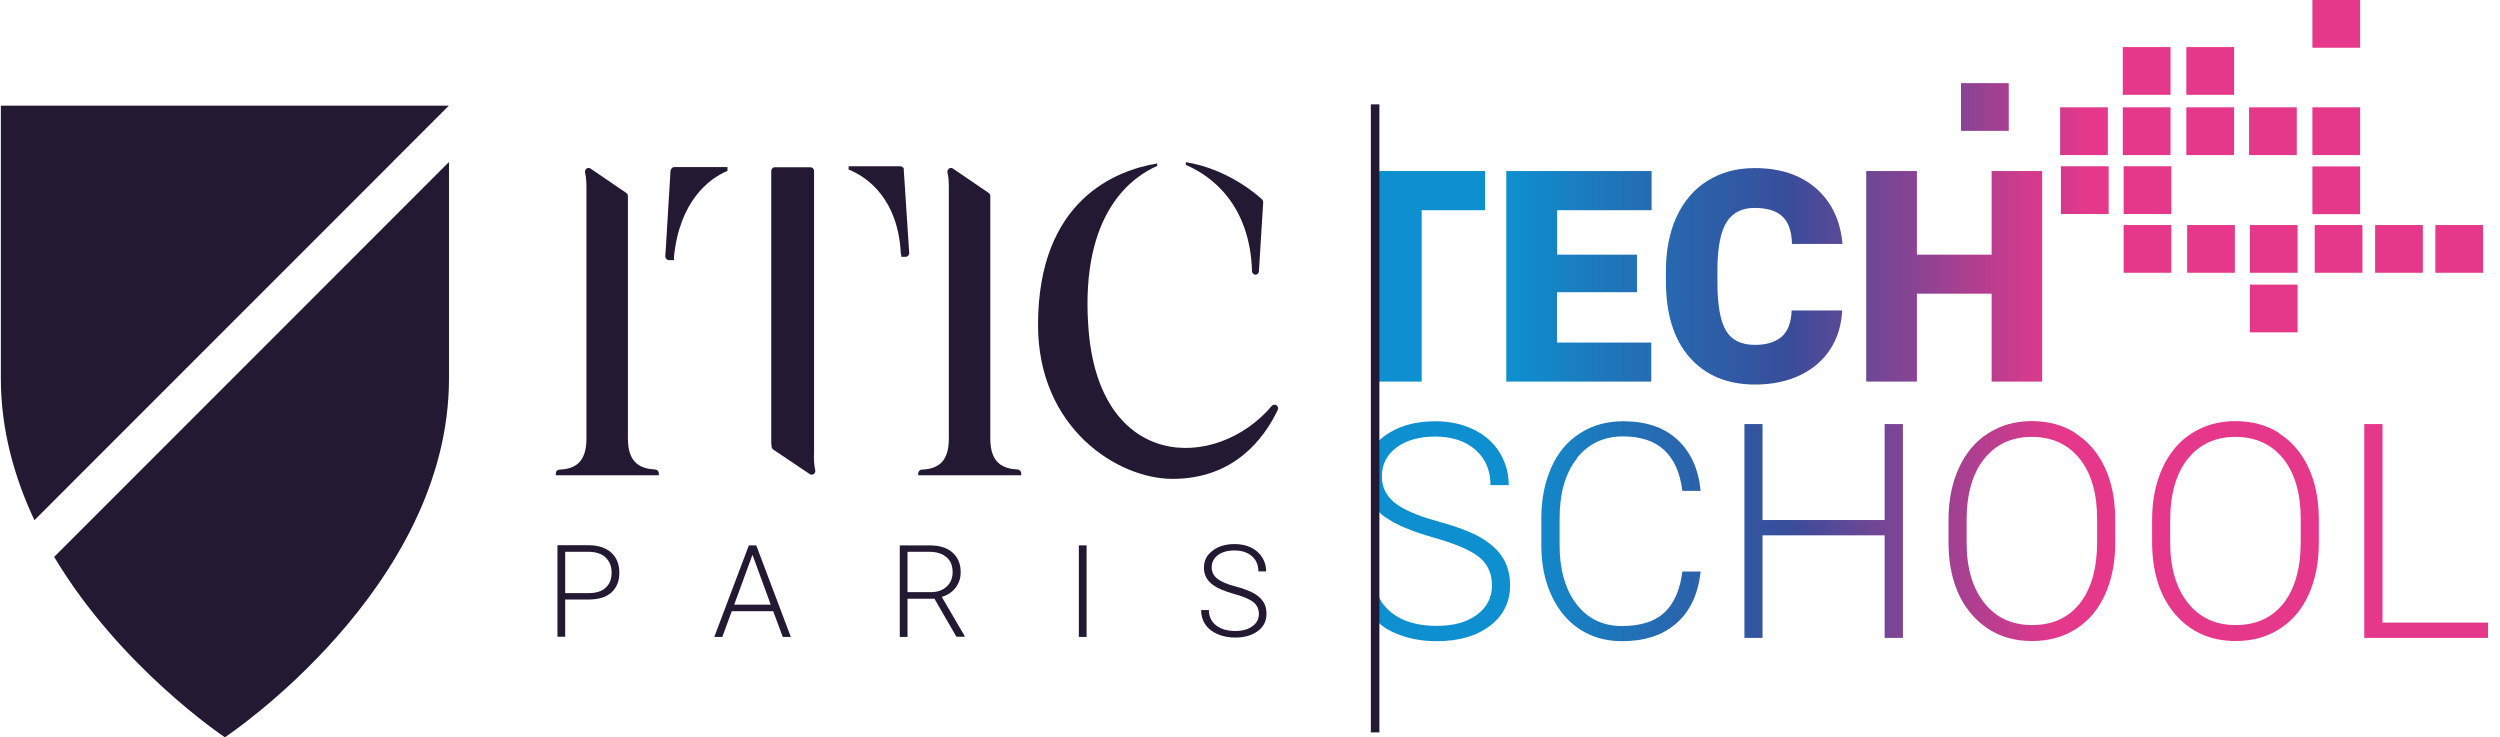 <svg width="173" height="51" viewBox="0 0 173 51" fill="none" xmlns="http://www.w3.org/2000/svg">
<path d="M102.754 14.547H98.381V26.406H94.873V14.547H95.169V11.836H102.766V14.547H102.754Z" fill="url(#paint0_linear_335_31)"/>
<path d="M113.267 20.22H107.743V23.706H114.269V26.406H104.235V11.836H114.292V14.547H107.755V17.623H113.278V20.22H113.267Z" fill="url(#paint1_linear_335_31)"/>
<path d="M127.479 21.473C127.433 22.487 127.16 23.387 126.659 24.162C126.158 24.936 125.452 25.54 124.552 25.973C123.652 26.394 122.616 26.611 121.454 26.611C119.541 26.611 118.037 25.984 116.933 24.743C115.828 23.501 115.281 21.735 115.281 19.457V18.739C115.281 17.315 115.532 16.062 116.022 14.991C116.523 13.921 117.229 13.089 118.163 12.508C119.097 11.927 120.179 11.631 121.409 11.631C123.174 11.631 124.598 12.098 125.668 13.032C126.739 13.966 127.354 15.242 127.502 16.882H124.005C123.983 15.994 123.755 15.356 123.333 14.969C122.912 14.581 122.274 14.388 121.409 14.388C120.543 14.388 119.894 14.718 119.484 15.367C119.074 16.017 118.869 17.065 118.846 18.5V19.537C118.846 21.086 119.04 22.202 119.427 22.863C119.814 23.535 120.486 23.865 121.443 23.865C122.251 23.865 122.866 23.672 123.299 23.296C123.721 22.92 123.948 22.316 123.983 21.485H127.479V21.473Z" fill="url(#paint2_linear_335_31)"/>
<path d="M141.318 26.406H137.821V20.323H132.65V26.406H129.143V11.836H132.65V17.623H137.821V11.836H141.318V26.406Z" fill="url(#paint3_linear_335_31)"/>
<path d="M95.876 35.792C96.582 36.305 97.698 36.772 99.224 37.205C100.751 37.638 101.81 38.093 102.379 38.572C102.96 39.05 103.245 39.7 103.245 40.52C103.245 41.34 102.892 42.035 102.197 42.548C101.502 43.06 100.58 43.311 99.418 43.311C98.12 43.311 97.083 43.015 96.309 42.411C95.534 41.807 95.136 40.987 95.136 39.939V42.753C95.398 43.185 95.91 43.539 96.548 43.812C97.414 44.188 98.37 44.37 99.418 44.37C100.944 44.37 102.174 44.017 103.097 43.311C104.031 42.605 104.498 41.67 104.498 40.508C104.498 39.768 104.327 39.13 103.985 38.583C103.643 38.036 103.12 37.581 102.436 37.182C101.753 36.795 100.751 36.419 99.418 36.054C98.085 35.69 97.129 35.268 96.525 34.801C95.922 34.323 95.626 33.708 95.626 32.956C95.626 32.147 95.956 31.486 96.628 30.974C97.3 30.473 98.199 30.211 99.327 30.211C100.454 30.211 101.423 30.518 102.106 31.133C102.801 31.748 103.142 32.557 103.142 33.571H104.406C104.406 32.739 104.19 31.988 103.769 31.304C103.347 30.621 102.744 30.097 101.969 29.721C101.195 29.345 100.318 29.151 99.327 29.151C97.88 29.151 96.685 29.504 95.751 30.211C95.443 30.45 95.181 30.712 95.102 30.997V34.938C95.204 35.257 95.5 35.542 95.865 35.804H95.876V35.792Z" fill="url(#paint4_linear_335_31)"/>
<path d="M109.12 31.703C109.917 30.7 110.988 30.199 112.321 30.199C114.735 30.199 116.102 31.452 116.421 33.97H117.685C117.537 32.455 117.001 31.281 116.079 30.427C115.156 29.573 113.915 29.151 112.321 29.151C111.193 29.151 110.202 29.424 109.337 29.983C108.471 30.529 107.81 31.316 107.355 32.341C106.899 33.366 106.66 34.528 106.66 35.838V37.763C106.66 39.062 106.899 40.212 107.366 41.215C107.833 42.217 108.482 43.003 109.325 43.55C110.168 44.097 111.136 44.37 112.241 44.37C113.813 44.37 115.065 43.96 116.011 43.129C116.956 42.297 117.514 41.112 117.685 39.552H116.421C116.261 40.805 115.851 41.75 115.191 42.377C114.53 43.003 113.539 43.322 112.229 43.322C110.92 43.322 109.86 42.81 109.086 41.796C108.312 40.782 107.924 39.415 107.924 37.706V35.895C107.924 34.129 108.323 32.739 109.12 31.737V31.703Z" fill="url(#paint5_linear_335_31)"/>
<path d="M130.417 35.986H121.967V29.345H120.714V44.142H121.967V37.045H130.417V44.142H131.682V29.345H130.417V35.986Z" fill="url(#paint6_linear_335_31)"/>
<path d="M143.618 29.96C142.752 29.413 141.739 29.14 140.6 29.14C139.461 29.14 138.459 29.424 137.582 29.983C136.705 30.541 136.033 31.338 135.554 32.386C135.076 33.423 134.837 34.619 134.837 35.975V37.501C134.837 39.597 135.372 41.272 136.431 42.502C137.491 43.732 138.891 44.359 140.623 44.359C141.773 44.359 142.775 44.085 143.652 43.527C144.529 42.969 145.201 42.183 145.668 41.146C146.135 40.121 146.374 38.925 146.374 37.558V35.792C146.351 34.471 146.112 33.309 145.634 32.306C145.155 31.304 144.483 30.529 143.618 29.983V29.96ZM145.121 37.501C145.121 39.312 144.723 40.725 143.937 41.739C143.14 42.753 142.035 43.254 140.623 43.254C139.21 43.254 138.128 42.741 137.308 41.716C136.5 40.691 136.09 39.301 136.09 37.547V35.997C136.09 34.186 136.5 32.762 137.308 31.748C138.128 30.734 139.222 30.233 140.6 30.233C141.978 30.233 143.105 30.734 143.914 31.748C144.723 32.762 145.121 34.152 145.121 35.94V37.501Z" fill="url(#paint7_linear_335_31)"/>
<path d="M157.707 29.96C156.841 29.413 155.828 29.14 154.689 29.14C153.55 29.14 152.548 29.424 151.671 29.983C150.794 30.541 150.122 31.338 149.643 32.386C149.165 33.423 148.926 34.619 148.926 35.975V37.501C148.926 39.597 149.461 41.272 150.52 42.502C151.579 43.732 152.98 44.359 154.711 44.359C155.862 44.359 156.864 44.085 157.741 43.527C158.618 42.969 159.29 42.183 159.757 41.146C160.224 40.121 160.463 38.925 160.463 37.558V35.792C160.44 34.471 160.201 33.309 159.723 32.306C159.244 31.304 158.572 30.529 157.707 29.983V29.96ZM159.21 37.501C159.21 39.312 158.812 40.725 158.026 41.739C157.228 42.753 156.124 43.254 154.711 43.254C153.299 43.254 152.217 42.741 151.397 41.716C150.589 40.691 150.179 39.301 150.179 37.547V35.997C150.179 34.186 150.589 32.762 151.397 31.748C152.217 30.734 153.311 30.233 154.689 30.233C156.067 30.233 157.194 30.734 158.003 31.748C158.812 32.762 159.21 34.152 159.21 35.94V37.501Z" fill="url(#paint8_linear_335_31)"/>
<path d="M164.871 29.345H163.606V44.142H172.171V43.083H164.871V29.345Z" fill="url(#paint9_linear_335_31)"/>
<path d="M87.345 13.806C86.912 13.408 84.919 11.688 82.061 11.221V11.414C83.837 12.166 86.502 14.16 86.639 18.762C86.639 18.898 86.753 19.012 86.878 19.012C87.003 19.012 87.106 18.91 87.117 18.773L87.413 14.011C87.413 13.932 87.391 13.852 87.334 13.806H87.345Z" fill="#231932"/>
<path d="M88.005 28.092C84.189 32.614 75.955 32.637 75.306 22.521C74.782 14.672 78.392 12.223 80.078 11.483V11.312C77.242 11.779 71.832 13.829 71.832 22.487C71.832 29.652 77.356 33.138 81.137 33.138C85.374 33.138 87.458 30.381 88.415 28.377C88.551 28.103 88.198 27.864 88.005 28.092Z" fill="#231932"/>
<path d="M45.353 32.489C44.351 32.443 43.451 32.067 43.451 30.358V13.567C43.451 13.476 43.406 13.396 43.337 13.351L40.866 11.665C40.672 11.528 40.433 11.722 40.49 11.961C40.559 12.246 40.581 12.553 40.581 12.964V30.37C40.581 32.079 39.704 32.455 38.702 32.5C38.565 32.5 38.463 32.626 38.463 32.762V32.888H45.593V32.762C45.593 32.626 45.49 32.5 45.353 32.5V32.489Z" fill="#231932"/>
<path d="M70.431 32.489C69.429 32.443 68.529 32.067 68.529 30.358V13.567C68.529 13.476 68.484 13.396 68.416 13.351L65.944 11.665C65.751 11.528 65.511 11.722 65.568 11.961C65.637 12.246 65.659 12.553 65.659 12.964V30.37C65.659 32.079 64.782 32.455 63.78 32.5C63.644 32.5 63.541 32.626 63.541 32.762V32.888H70.671V32.762C70.671 32.626 70.568 32.5 70.431 32.5V32.489Z" fill="#231932"/>
<path d="M56.332 31.509V11.836C56.332 11.688 56.218 11.574 56.082 11.574H53.622C53.485 11.574 53.371 11.688 53.371 11.836V30.757H53.394V30.883C53.394 30.974 53.439 31.053 53.508 31.11L56.036 32.808C56.23 32.933 56.469 32.751 56.412 32.511C56.344 32.227 56.321 31.908 56.321 31.498L56.332 31.509Z" fill="#231932"/>
<path d="M46.446 11.688V11.562V11.699C46.446 11.699 46.412 11.768 46.401 11.802L46.082 17.064L46.036 17.714C46.036 17.862 46.139 17.999 46.287 17.999H46.64V17.771C47.016 13.977 49.02 12.371 50.341 11.824V11.562H46.663C46.571 11.562 46.503 11.608 46.458 11.688H46.446Z" fill="#231932"/>
<path d="M62.54 11.733V11.505L62.517 11.654C62.483 11.562 62.392 11.505 62.301 11.505H58.725V11.733C60.069 12.269 62.141 13.807 62.335 17.52C62.335 17.566 62.346 17.6 62.369 17.634V17.771H62.677C62.813 17.771 62.927 17.646 62.916 17.497L62.586 12.451L62.54 11.745V11.733Z" fill="#231932"/>
<path d="M39.111 41.488V44.062H38.576V37.729H40.729C41.389 37.729 41.902 37.9 42.289 38.23C42.665 38.572 42.858 39.027 42.858 39.62C42.858 40.212 42.676 40.668 42.312 40.998C41.947 41.328 41.412 41.488 40.717 41.488H39.111ZM39.111 41.044H40.729C41.253 41.044 41.64 40.918 41.913 40.668C42.187 40.417 42.323 40.075 42.323 39.631C42.323 39.187 42.187 38.845 41.913 38.583C41.64 38.321 41.253 38.196 40.763 38.184H39.111V41.032V41.044Z" fill="#231932"/>
<path d="M53.506 42.297H50.636L49.987 44.074H49.429L51.82 37.74H52.333L54.725 44.074H54.167L53.506 42.297ZM50.795 41.841H53.335L52.071 38.389L50.807 41.841H50.795Z" fill="#231932"/>
<path d="M64.634 41.431H62.8V44.074H62.265V37.74H64.326C64.998 37.74 65.533 37.9 65.909 38.23C66.285 38.56 66.479 39.016 66.479 39.597C66.479 40.007 66.365 40.36 66.126 40.668C65.886 40.975 65.567 41.192 65.169 41.306L66.752 44.005V44.062H66.183L64.656 41.419H64.634V41.431ZM62.789 40.975H64.429C64.873 40.975 65.237 40.85 65.511 40.588C65.784 40.337 65.921 40.007 65.921 39.597C65.921 39.153 65.784 38.799 65.499 38.56C65.214 38.31 64.816 38.184 64.303 38.184H62.8V40.975H62.789Z" fill="#231932"/>
<path d="M75.192 44.074H74.656V37.74H75.192V44.074Z" fill="#231932"/>
<path d="M87.117 42.513C87.117 42.16 86.991 41.887 86.752 41.682C86.502 41.477 86.058 41.283 85.397 41.101C84.748 40.918 84.269 40.713 83.962 40.497C83.529 40.189 83.313 39.791 83.313 39.289C83.313 38.788 83.506 38.412 83.916 38.105C84.315 37.797 84.828 37.649 85.442 37.649C85.864 37.649 86.24 37.729 86.57 37.888C86.9 38.048 87.162 38.276 87.344 38.572C87.527 38.857 87.618 39.187 87.618 39.54H87.082C87.082 39.107 86.934 38.754 86.638 38.492C86.342 38.23 85.944 38.093 85.442 38.093C84.941 38.093 84.577 38.196 84.281 38.412C83.996 38.629 83.848 38.913 83.848 39.255C83.848 39.574 83.973 39.836 84.235 40.041C84.497 40.246 84.907 40.429 85.477 40.577C86.046 40.725 86.479 40.896 86.764 41.055C87.048 41.215 87.276 41.42 87.424 41.648C87.572 41.875 87.641 42.149 87.641 42.468C87.641 42.969 87.447 43.368 87.048 43.664C86.65 43.96 86.126 44.12 85.477 44.12C85.032 44.12 84.623 44.04 84.247 43.88C83.871 43.721 83.597 43.493 83.404 43.208C83.21 42.923 83.119 42.593 83.119 42.217H83.654C83.654 42.661 83.825 43.014 84.156 43.276C84.486 43.538 84.93 43.664 85.488 43.664C85.978 43.664 86.376 43.55 86.672 43.333C86.969 43.117 87.117 42.832 87.117 42.468V42.513Z" fill="#231932"/>
<path d="M0.059 7.313V26.189C0.059 29.744 0.993 33.036 2.382 35.997L31.06 7.313H0.059Z" fill="#231932"/>
<path d="M31.059 11.221L3.748 38.538C8.326 46.204 15.536 51 15.536 51H15.593C15.593 51 31.07 40.725 31.07 26.189V11.221H31.059Z" fill="#231932"/>
<path d="M95.454 7.222H94.862V50.681H95.454V7.222Z" fill="#231932"/>
<path d="M163.32 0H160.018V3.304H163.32V0Z" fill="url(#paint10_linear_335_31)"/>
<path d="M150.201 3.258H146.898V6.561H150.201V3.258Z" fill="url(#paint11_linear_335_31)"/>
<path d="M150.201 7.427H146.898V10.731H150.201V7.427Z" fill="url(#paint12_linear_335_31)"/>
<path d="M150.259 11.505H146.956V14.809H150.259V11.505Z" fill="url(#paint13_linear_335_31)"/>
<path d="M150.259 15.572H146.956V18.876H150.259V15.572Z" fill="url(#paint14_linear_335_31)"/>
<path d="M154.598 3.258H151.295V6.561H154.598V3.258Z" fill="url(#paint15_linear_335_31)"/>
<path d="M154.598 7.427H151.295V10.731H154.598V7.427Z" fill="url(#paint16_linear_335_31)"/>
<path d="M154.653 15.572H151.351V18.876H154.653V15.572Z" fill="url(#paint17_linear_335_31)"/>
<path d="M158.937 7.427H155.634V10.731H158.937V7.427Z" fill="url(#paint18_linear_335_31)"/>
<path d="M163.32 7.427H160.018V10.731H163.32V7.427Z" fill="url(#paint19_linear_335_31)"/>
<path d="M163.32 11.517H160.018V14.82H163.32V11.517Z" fill="url(#paint20_linear_335_31)"/>
<path d="M158.994 15.572H155.691V18.876H158.994V15.572Z" fill="url(#paint21_linear_335_31)"/>
<path d="M163.481 15.572H160.178V18.876H163.481V15.572Z" fill="url(#paint22_linear_335_31)"/>
<path d="M167.661 15.572H164.358V18.876H167.661V15.572Z" fill="url(#paint23_linear_335_31)"/>
<path d="M171.83 15.572H168.527V18.876H171.83V15.572Z" fill="url(#paint24_linear_335_31)"/>
<path d="M158.994 19.696H155.691V23H158.994V19.696Z" fill="url(#paint25_linear_335_31)"/>
<path d="M145.862 7.427H142.56V10.731H145.862V7.427Z" fill="url(#paint26_linear_335_31)"/>
<path d="M139.005 5.753H135.702V9.056H139.005V5.753Z" fill="url(#paint27_linear_335_31)"/>
<path d="M145.918 11.505H142.615V14.809H145.918V11.505Z" fill="url(#paint28_linear_335_31)"/>
<defs>
<linearGradient id="paint0_linear_335_31" x1="103.335" y1="19.115" x2="143.562" y2="19.115" gradientUnits="userSpaceOnUse">
<stop offset="0.03" stop-color="#0E8FCF"/>
<stop offset="0.22" stop-color="#2073B8"/>
<stop offset="0.51" stop-color="#394D9A"/>
<stop offset="0.97" stop-color="#E5388B"/>
</linearGradient>
<linearGradient id="paint1_linear_335_31" x1="103.336" y1="19.126" x2="143.551" y2="19.126" gradientUnits="userSpaceOnUse">
<stop offset="0.03" stop-color="#0E8FCF"/>
<stop offset="0.22" stop-color="#2073B8"/>
<stop offset="0.51" stop-color="#394D9A"/>
<stop offset="0.97" stop-color="#E5388B"/>
</linearGradient>
<linearGradient id="paint2_linear_335_31" x1="103.334" y1="19.115" x2="143.56" y2="19.115" gradientUnits="userSpaceOnUse">
<stop offset="0.03" stop-color="#0E8FCF"/>
<stop offset="0.22" stop-color="#2073B8"/>
<stop offset="0.51" stop-color="#394D9A"/>
<stop offset="0.97" stop-color="#E5388B"/>
</linearGradient>
<linearGradient id="paint3_linear_335_31" x1="103.335" y1="19.126" x2="143.561" y2="19.126" gradientUnits="userSpaceOnUse">
<stop offset="0.03" stop-color="#0E8FCF"/>
<stop offset="0.22" stop-color="#2073B8"/>
<stop offset="0.51" stop-color="#394D9A"/>
<stop offset="0.97" stop-color="#E5388B"/>
</linearGradient>
<linearGradient id="paint4_linear_335_31" x1="103.336" y1="36.761" x2="143.562" y2="36.761" gradientUnits="userSpaceOnUse">
<stop offset="0.03" stop-color="#0E8FCF"/>
<stop offset="0.22" stop-color="#2073B8"/>
<stop offset="0.51" stop-color="#394D9A"/>
<stop offset="0.97" stop-color="#E5388B"/>
</linearGradient>
<linearGradient id="paint5_linear_335_31" x1="103.335" y1="36.761" x2="143.561" y2="36.761" gradientUnits="userSpaceOnUse">
<stop offset="0.03" stop-color="#0E8FCF"/>
<stop offset="0.22" stop-color="#2073B8"/>
<stop offset="0.51" stop-color="#394D9A"/>
<stop offset="0.97" stop-color="#E5388B"/>
</linearGradient>
<linearGradient id="paint6_linear_335_31" x1="103.334" y1="36.749" x2="143.56" y2="36.749" gradientUnits="userSpaceOnUse">
<stop offset="0.03" stop-color="#0E8FCF"/>
<stop offset="0.22" stop-color="#2073B8"/>
<stop offset="0.51" stop-color="#394D9A"/>
<stop offset="0.97" stop-color="#E5388B"/>
</linearGradient>
<linearGradient id="paint7_linear_335_31" x1="103.335" y1="36.749" x2="143.561" y2="36.749" gradientUnits="userSpaceOnUse">
<stop offset="0.03" stop-color="#0E8FCF"/>
<stop offset="0.22" stop-color="#2073B8"/>
<stop offset="0.51" stop-color="#394D9A"/>
<stop offset="0.97" stop-color="#E5388B"/>
</linearGradient>
<linearGradient id="paint8_linear_335_31" x1="103.335" y1="36.749" x2="143.562" y2="36.749" gradientUnits="userSpaceOnUse">
<stop offset="0.03" stop-color="#0E8FCF"/>
<stop offset="0.22" stop-color="#2073B8"/>
<stop offset="0.51" stop-color="#394D9A"/>
<stop offset="0.97" stop-color="#E5388B"/>
</linearGradient>
<linearGradient id="paint9_linear_335_31" x1="103.335" y1="36.749" x2="143.562" y2="36.749" gradientUnits="userSpaceOnUse">
<stop offset="0.03" stop-color="#0E8FCF"/>
<stop offset="0.22" stop-color="#2073B8"/>
<stop offset="0.51" stop-color="#394D9A"/>
<stop offset="0.97" stop-color="#E5388B"/>
</linearGradient>
<linearGradient id="paint10_linear_335_31" x1="110.714" y1="1.652" x2="145.496" y2="1.652" gradientUnits="userSpaceOnUse">
<stop offset="0.03" stop-color="#0E8FCF"/>
<stop offset="0.22" stop-color="#2073B8"/>
<stop offset="0.51" stop-color="#394D9A"/>
<stop offset="0.97" stop-color="#E5388B"/>
</linearGradient>
<linearGradient id="paint11_linear_335_31" x1="110.715" y1="4.91" x2="145.498" y2="4.91" gradientUnits="userSpaceOnUse">
<stop offset="0.03" stop-color="#0E8FCF"/>
<stop offset="0.22" stop-color="#2073B8"/>
<stop offset="0.51" stop-color="#394D9A"/>
<stop offset="0.97" stop-color="#E5388B"/>
</linearGradient>
<linearGradient id="paint12_linear_335_31" x1="110.715" y1="9.079" x2="145.498" y2="9.079" gradientUnits="userSpaceOnUse">
<stop offset="0.03" stop-color="#0E8FCF"/>
<stop offset="0.22" stop-color="#2073B8"/>
<stop offset="0.51" stop-color="#394D9A"/>
<stop offset="0.97" stop-color="#E5388B"/>
</linearGradient>
<linearGradient id="paint13_linear_335_31" x1="110.716" y1="13.157" x2="145.498" y2="13.157" gradientUnits="userSpaceOnUse">
<stop offset="0.03" stop-color="#0E8FCF"/>
<stop offset="0.22" stop-color="#2073B8"/>
<stop offset="0.51" stop-color="#394D9A"/>
<stop offset="0.97" stop-color="#E5388B"/>
</linearGradient>
<linearGradient id="paint14_linear_335_31" x1="110.716" y1="17.224" x2="145.498" y2="17.224" gradientUnits="userSpaceOnUse">
<stop offset="0.03" stop-color="#0E8FCF"/>
<stop offset="0.22" stop-color="#2073B8"/>
<stop offset="0.51" stop-color="#394D9A"/>
<stop offset="0.97" stop-color="#E5388B"/>
</linearGradient>
<linearGradient id="paint15_linear_335_31" x1="110.716" y1="4.91" x2="145.498" y2="4.91" gradientUnits="userSpaceOnUse">
<stop offset="0.03" stop-color="#0E8FCF"/>
<stop offset="0.22" stop-color="#2073B8"/>
<stop offset="0.51" stop-color="#394D9A"/>
<stop offset="0.97" stop-color="#E5388B"/>
</linearGradient>
<linearGradient id="paint16_linear_335_31" x1="110.716" y1="9.079" x2="145.498" y2="9.079" gradientUnits="userSpaceOnUse">
<stop offset="0.03" stop-color="#0E8FCF"/>
<stop offset="0.22" stop-color="#2073B8"/>
<stop offset="0.51" stop-color="#394D9A"/>
<stop offset="0.97" stop-color="#E5388B"/>
</linearGradient>
<linearGradient id="paint17_linear_335_31" x1="110.714" y1="17.224" x2="145.497" y2="17.224" gradientUnits="userSpaceOnUse">
<stop offset="0.03" stop-color="#0E8FCF"/>
<stop offset="0.22" stop-color="#2073B8"/>
<stop offset="0.51" stop-color="#394D9A"/>
<stop offset="0.97" stop-color="#E5388B"/>
</linearGradient>
<linearGradient id="paint18_linear_335_31" x1="110.715" y1="9.079" x2="145.497" y2="9.079" gradientUnits="userSpaceOnUse">
<stop offset="0.03" stop-color="#0E8FCF"/>
<stop offset="0.22" stop-color="#2073B8"/>
<stop offset="0.51" stop-color="#394D9A"/>
<stop offset="0.97" stop-color="#E5388B"/>
</linearGradient>
<linearGradient id="paint19_linear_335_31" x1="110.714" y1="9.079" x2="145.496" y2="9.079" gradientUnits="userSpaceOnUse">
<stop offset="0.03" stop-color="#0E8FCF"/>
<stop offset="0.22" stop-color="#2073B8"/>
<stop offset="0.51" stop-color="#394D9A"/>
<stop offset="0.97" stop-color="#E5388B"/>
</linearGradient>
<linearGradient id="paint20_linear_335_31" x1="110.714" y1="13.169" x2="145.496" y2="13.169" gradientUnits="userSpaceOnUse">
<stop offset="0.03" stop-color="#0E8FCF"/>
<stop offset="0.22" stop-color="#2073B8"/>
<stop offset="0.51" stop-color="#394D9A"/>
<stop offset="0.97" stop-color="#E5388B"/>
</linearGradient>
<linearGradient id="paint21_linear_335_31" x1="110.716" y1="17.224" x2="145.498" y2="17.224" gradientUnits="userSpaceOnUse">
<stop offset="0.03" stop-color="#0E8FCF"/>
<stop offset="0.22" stop-color="#2073B8"/>
<stop offset="0.51" stop-color="#394D9A"/>
<stop offset="0.97" stop-color="#E5388B"/>
</linearGradient>
<linearGradient id="paint22_linear_335_31" x1="110.715" y1="17.224" x2="145.497" y2="17.224" gradientUnits="userSpaceOnUse">
<stop offset="0.03" stop-color="#0E8FCF"/>
<stop offset="0.22" stop-color="#2073B8"/>
<stop offset="0.51" stop-color="#394D9A"/>
<stop offset="0.97" stop-color="#E5388B"/>
</linearGradient>
<linearGradient id="paint23_linear_335_31" x1="110.716" y1="17.224" x2="145.498" y2="17.224" gradientUnits="userSpaceOnUse">
<stop offset="0.03" stop-color="#0E8FCF"/>
<stop offset="0.22" stop-color="#2073B8"/>
<stop offset="0.51" stop-color="#394D9A"/>
<stop offset="0.97" stop-color="#E5388B"/>
</linearGradient>
<linearGradient id="paint24_linear_335_31" x1="110.716" y1="17.224" x2="145.499" y2="17.224" gradientUnits="userSpaceOnUse">
<stop offset="0.03" stop-color="#0E8FCF"/>
<stop offset="0.22" stop-color="#2073B8"/>
<stop offset="0.51" stop-color="#394D9A"/>
<stop offset="0.97" stop-color="#E5388B"/>
</linearGradient>
<linearGradient id="paint25_linear_335_31" x1="110.716" y1="21.348" x2="145.498" y2="21.348" gradientUnits="userSpaceOnUse">
<stop offset="0.03" stop-color="#0E8FCF"/>
<stop offset="0.22" stop-color="#2073B8"/>
<stop offset="0.51" stop-color="#394D9A"/>
<stop offset="0.97" stop-color="#E5388B"/>
</linearGradient>
<linearGradient id="paint26_linear_335_31" x1="110.716" y1="9.079" x2="145.498" y2="9.079" gradientUnits="userSpaceOnUse">
<stop offset="0.03" stop-color="#0E8FCF"/>
<stop offset="0.22" stop-color="#2073B8"/>
<stop offset="0.51" stop-color="#394D9A"/>
<stop offset="0.97" stop-color="#E5388B"/>
</linearGradient>
<linearGradient id="paint27_linear_335_31" x1="110.714" y1="7.404" x2="145.497" y2="7.404" gradientUnits="userSpaceOnUse">
<stop offset="0.03" stop-color="#0E8FCF"/>
<stop offset="0.22" stop-color="#2073B8"/>
<stop offset="0.51" stop-color="#394D9A"/>
<stop offset="0.97" stop-color="#E5388B"/>
</linearGradient>
<linearGradient id="paint28_linear_335_31" x1="110.714" y1="13.157" x2="145.497" y2="13.157" gradientUnits="userSpaceOnUse">
<stop offset="0.03" stop-color="#0E8FCF"/>
<stop offset="0.22" stop-color="#2073B8"/>
<stop offset="0.51" stop-color="#394D9A"/>
<stop offset="0.97" stop-color="#E5388B"/>
</linearGradient>
</defs>
</svg>
